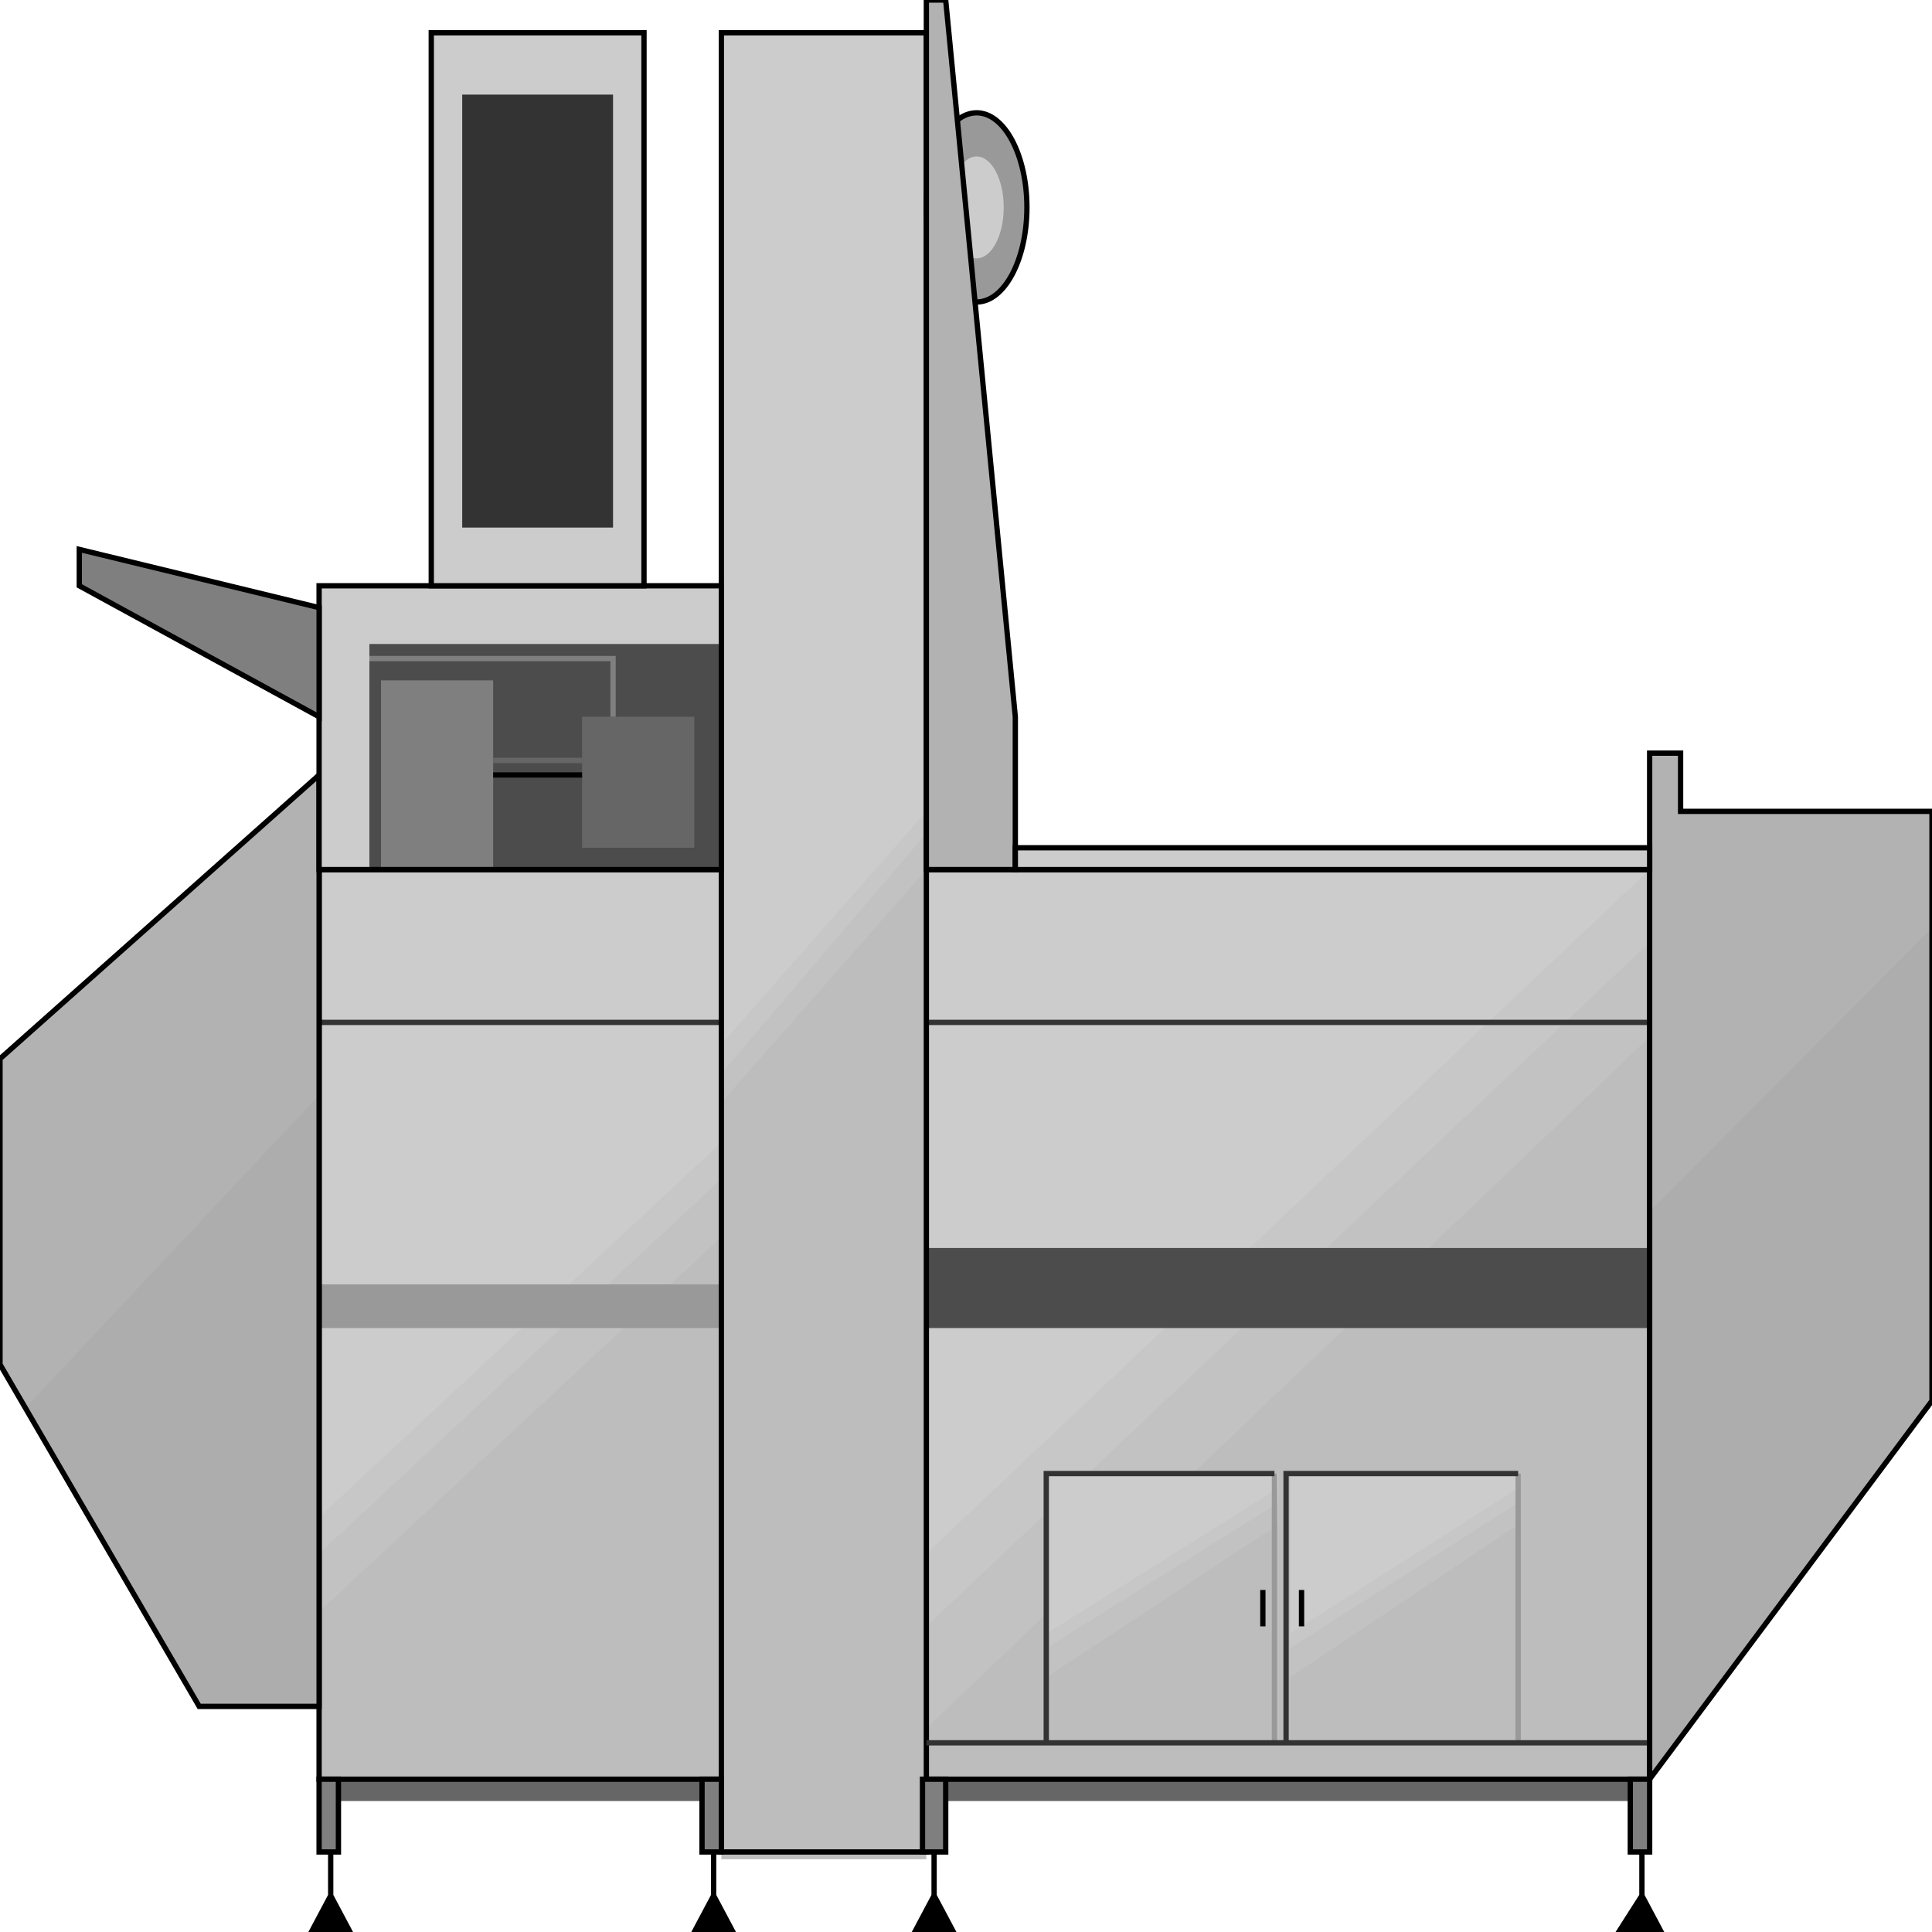 <svg width="150" height="150" viewBox="0 0 150 150" fill="none" xmlns="http://www.w3.org/2000/svg">
<g clip-path="url(#clip0_2109_184699)">
<path d="M24.774 139.832H128.078V138.137H24.774V139.832Z" fill="#666666"/>
<path d="M24.774 67.516H128.078V138.137H24.774V67.516Z" fill="#CCCCCC"/>
<path d="M24.774 117.796L56.306 88.418V138.135H24.774V117.796Z" fill="#C7C7C7"/>
<path d="M24.774 120.621L56.306 91.242V138.135H24.774V120.621Z" fill="#C2C2C2"/>
<path d="M24.774 125.14L56.306 95.762V138.135H24.774V125.14Z" fill="#BDBDBD"/>
<path d="M71.922 120.623L128.078 67.516V138.137H71.922V120.623Z" fill="#C7C7C7"/>
<path d="M71.922 126.271L128.078 73.164V138.136H71.922V126.271Z" fill="#C2C2C2"/>
<path d="M71.922 134.18L128.078 80.508V138.135H71.922V134.18Z" fill="#BDBDBD"/>
<path d="M71.922 96.894H128.078V103.109H71.922V96.894Z" fill="#4C4C4C"/>
<path d="M24.774 99.719H56.306V103.109H24.774V99.719Z" fill="#999999"/>
<path d="M81.231 114.406H99.249V135.31H81.231V114.406Z" fill="#CCCCCC"/>
<path d="M81.231 126.835L99.249 115.535V135.309H81.231V126.835Z" fill="#C7C7C7"/>
<path d="M81.231 127.967L99.249 116.668V135.312H81.231V127.967Z" fill="#C2C2C2"/>
<path d="M81.231 130.228L99.249 118.363V135.312H81.231V130.228Z" fill="#BDBDBD"/>
<path d="M98.949 114.406V135.31" stroke="#999999" stroke-width="0.412"/>
<path d="M98.949 114.406H81.231V135.31" stroke="#333333" stroke-width="0.412"/>
<path d="M100.15 114.406H117.868V135.31H100.15V114.406Z" fill="#CCCCCC"/>
<path d="M100.15 126.835L117.868 115.535V135.309H100.15V126.835Z" fill="#C7C7C7"/>
<path d="M100.15 127.967L117.868 116.668V135.312H100.15V127.967Z" fill="#C2C2C2"/>
<path d="M100.15 130.228L117.868 118.363V135.312H100.15V130.228Z" fill="#BDBDBD"/>
<path d="M117.868 114.406V135.31" stroke="#999999" stroke-width="0.412"/>
<path d="M117.868 114.406H99.85V135.31" stroke="#333333" stroke-width="0.412"/>
<path d="M98.048 126.27V123.445" stroke="black" stroke-width="0.412"/>
<path d="M101.051 123.445V126.27" stroke="black" stroke-width="0.412"/>
<path d="M24.774 79.379H128.078" stroke="#333333" stroke-width="0.412"/>
<path d="M24.774 67.516H128.078V138.137H24.774V67.516Z" stroke="black" stroke-width="0.412"/>
<path d="M56.006 2.543H71.922V143.786H56.006V2.543Z" fill="#CCCCCC"/>
<path d="M56.006 81.075L71.922 62.996V94.07H56.006V81.075Z" fill="#C7C7C7"/>
<path d="M56.006 83.332L71.922 64.688V94.066H56.006V83.332Z" fill="#C2C2C2"/>
<path d="M56.006 85.595L71.922 67.516V144.352H56.006V85.595Z" fill="#BDBDBD"/>
<path d="M56.006 2.543H71.922V143.786H56.006V2.543Z" stroke="black" stroke-width="0.412"/>
<path d="M71.922 135.312H128.078" stroke="#333333" stroke-width="0.412"/>
<path d="M128.078 138.134L150 108.755V62.992H130.481V58.473H128.078V138.134Z" fill="#B2B2B2"/>
<path d="M128.078 138.137L150 108.758V72.035L128.078 94.069V138.137Z" fill="#ADADAD"/>
<path d="M128.078 138.134L150 108.755V62.992H130.481V58.473H128.078V138.134Z" stroke="black" stroke-width="0.412"/>
<path d="M24.775 132.484H15.466L0 105.931V82.202L24.775 60.168V132.484Z" fill="#B2B2B2"/>
<path d="M24.775 132.485H15.466L1.952 109.321L24.775 85.027V132.485Z" fill="#ADADAD"/>
<path d="M24.775 132.484H15.466L0 105.931V82.202L24.775 60.168V132.484Z" stroke="black" stroke-width="0.412"/>
<path d="M24.774 138.137V143.786H26.276V138.137H24.774Z" fill="#7F7F7F" stroke="black" stroke-width="0.412"/>
<path d="M25.675 147.175L24.174 150H27.177L25.675 147.175Z" fill="black"/>
<path d="M25.675 143.785V147.175M25.675 147.175L24.174 150H27.177L25.675 147.175Z" stroke="black" stroke-width="0.412"/>
<path d="M126.576 138.137V143.786H128.078V138.137H126.576Z" fill="#7F7F7F" stroke="black" stroke-width="0.412"/>
<path d="M127.478 147.175L125.676 150H128.979L127.478 147.175Z" fill="black"/>
<path d="M127.478 143.785V147.175M127.478 147.175L125.676 150H128.979L127.478 147.175Z" stroke="black" stroke-width="0.412"/>
<path d="M54.505 138.137V143.786H56.006V138.137H54.505Z" fill="#7F7F7F" stroke="black" stroke-width="0.412"/>
<path d="M55.406 147.175L53.904 150H56.907L55.406 147.175Z" fill="black"/>
<path d="M55.406 143.785V147.175M55.406 147.175L53.904 150H56.907L55.406 147.175Z" stroke="black" stroke-width="0.412"/>
<path d="M71.622 138.137V143.786H73.424V138.137H71.622Z" fill="#7F7F7F" stroke="black" stroke-width="0.412"/>
<path d="M72.523 147.175L71.022 150H74.025L72.523 147.175Z" fill="black"/>
<path d="M72.523 143.785V147.175M72.523 147.175L71.022 150H74.025L72.523 147.175Z" stroke="black" stroke-width="0.412"/>
<path d="M24.774 45.48H56.006V67.514H24.774V45.48Z" fill="#CCCCCC"/>
<path d="M28.679 50H56.006V67.514H28.679V50Z" fill="#4C4C4C"/>
<path d="M45.195 55.648H53.904V65.818H45.195V55.648Z" fill="#666666"/>
<path d="M29.58 52.824H38.289V67.513H29.58V52.824Z" fill="#7F7F7F"/>
<path d="M28.679 51.129H47.598V55.649" stroke="#7F7F7F" stroke-width="0.412"/>
<path d="M38.288 60.168H45.195" stroke="black" stroke-width="0.412"/>
<path d="M38.288 59.039H45.195" stroke="#666666" stroke-width="0.412"/>
<path d="M24.774 45.48H56.006V67.514H24.774V45.48Z" stroke="black" stroke-width="0.412"/>
<path d="M75.826 23.447C77.982 23.447 79.73 20.159 79.73 16.102C79.73 12.046 77.982 8.758 75.826 8.758C73.67 8.758 71.922 12.046 71.922 16.102C71.922 20.159 73.67 23.447 75.826 23.447Z" fill="#999999" stroke="black" stroke-width="0.412"/>
<path d="M75.826 20.058C76.987 20.058 77.928 18.287 77.928 16.103C77.928 13.919 76.987 12.148 75.826 12.148C74.665 12.148 73.724 13.919 73.724 16.103C73.724 18.287 74.665 20.058 75.826 20.058Z" fill="#CCCCCC"/>
<path d="M78.829 67.514V55.65L73.423 0H71.922V67.514H78.829Z" fill="#B2B2B2" stroke="black" stroke-width="0.412"/>
<path d="M33.483 2.543H50V45.481H33.483V2.543Z" fill="#CCCCCC" stroke="black" stroke-width="0.412"/>
<path d="M35.886 7.344H47.597V40.96H35.886V7.344Z" fill="#333333"/>
<path d="M24.775 55.651L6.156 45.481V42.656L24.775 47.176V55.651Z" fill="#7F7F7F" stroke="black" stroke-width="0.412"/>
<path d="M78.829 65.82H128.078V67.515H78.829V65.82Z" fill="#CCCCCC" stroke="black" stroke-width="0.412"/>
</g>
<defs>
<clipPath id="clip0_2109_184699">
<rect width="150" height="150" fill="white"/>
</clipPath>
</defs>
</svg>
